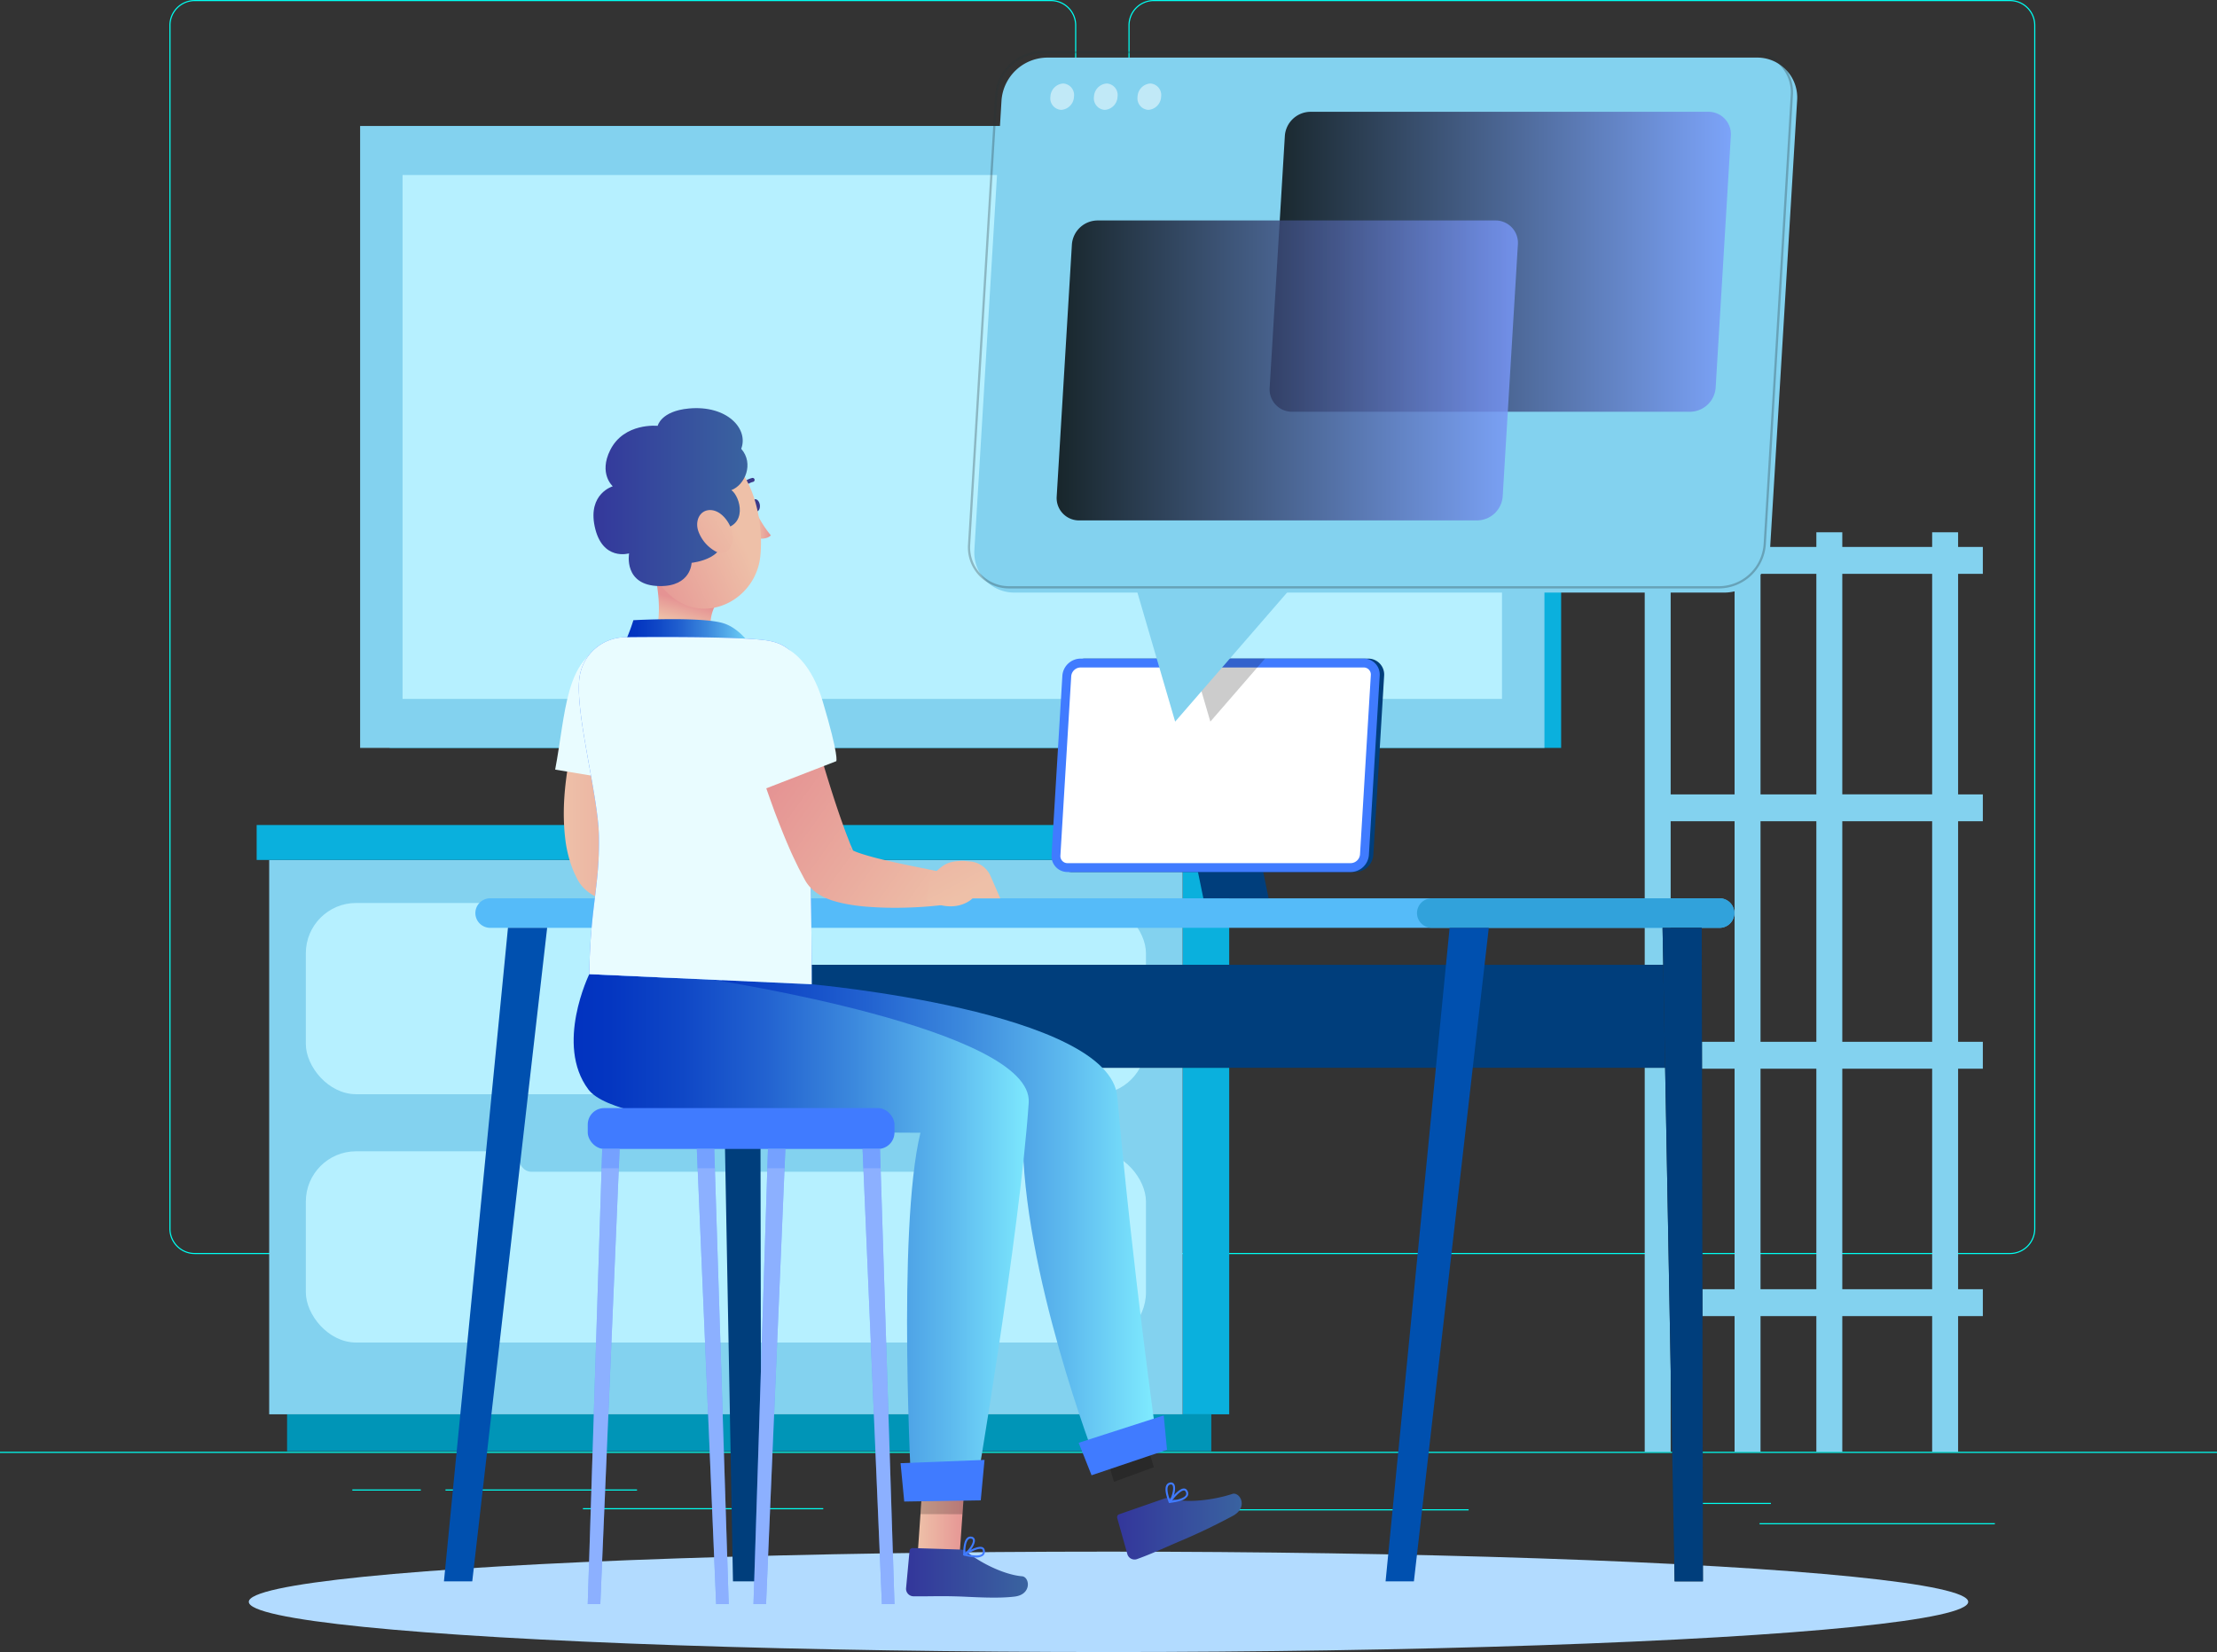 <svg xmlns="http://www.w3.org/2000/svg" xmlns:xlink="http://www.w3.org/1999/xlink" width="507.858" height="378.465" viewBox="0 0 507.858 378.465">
  <rect x="0" y="0" width="507.858" height="378.465" fill="#333333" stroke="none"/>
  <defs>
    <linearGradient id="linear-gradient" y1="0.5" x2="1" y2="0.5" gradientUnits="objectBoundingBox">
      <stop offset="0.016" stop-color="#eec0a8"/>
      <stop offset="1" stop-color="#e59393"/>
    </linearGradient>
    <linearGradient id="linear-gradient-2" x1="0.469" y1="0.598" x2="0.515" y2="0.397" xlink:href="#linear-gradient"/>
    <linearGradient id="linear-gradient-3" y1="0.5" x2="1" y2="0.5" gradientUnits="objectBoundingBox">
      <stop offset="0.002" stop-color="#0031bf"/>
      <stop offset="0.116" stop-color="#0436c1"/>
      <stop offset="0.267" stop-color="#0f47c6"/>
      <stop offset="0.439" stop-color="#2262d0"/>
      <stop offset="0.626" stop-color="#3c89dd"/>
      <stop offset="0.823" stop-color="#5db9ee"/>
      <stop offset="0.998" stop-color="#7febff"/>
    </linearGradient>
    <linearGradient id="linear-gradient-4" x1="0" y1="0.5" x2="1" y2="0.5" xlink:href="#linear-gradient"/>
    <linearGradient id="linear-gradient-5" x1="0.726" y1="0.351" x2="-0.001" y2="0.824" xlink:href="#linear-gradient"/>
    <linearGradient id="linear-gradient-6" y1="0.5" x2="1" y2="0.5" gradientUnits="objectBoundingBox">
      <stop offset="0" stop-color="#33369b"/>
      <stop offset="1" stop-color="#3a65a0"/>
    </linearGradient>
    <linearGradient id="linear-gradient-7" x1="1.086" y1="0.08" x2="-1.394" y2="1.861" xlink:href="#linear-gradient"/>
    <linearGradient id="linear-gradient-14" x1="1.016" y1="1" x2="0.198" y2="0.367" xlink:href="#linear-gradient"/>
    <linearGradient id="linear-gradient-15" x1="0.526" y1="0.682" x2="-1.794" y2="-2.435" xlink:href="#linear-gradient"/>
    <linearGradient id="linear-gradient-16" y1="0.5" x2="1" y2="0.5" gradientUnits="objectBoundingBox">
      <stop offset="0"/>
      <stop offset="1" stop-color="#7a99fb"/>
    </linearGradient>
  </defs>
  <g id="Group_334" data-name="Group 334" transform="translate(0 0)">
    <g id="Group_294" data-name="Group 294" transform="translate(0 0)">
      <rect id="Rectangle_246" data-name="Rectangle 246" width="507.858" height="0.254" transform="translate(0 332.592)" fill="#00fff2"/>
      <rect id="Rectangle_247" data-name="Rectangle 247" width="53.902" height="0.254" transform="translate(403.07 348.941)" fill="#00fff2"/>
      <rect id="Rectangle_248" data-name="Rectangle 248" width="59.587" height="0.254" transform="translate(276.839 345.758)" fill="#00fff2"/>
      <rect id="Rectangle_249" data-name="Rectangle 249" width="19.494" height="0.254" transform="translate(386.17 344.291)" fill="#00fff2"/>
      <rect id="Rectangle_250" data-name="Rectangle 250" width="43.872" height="0.254" transform="translate(102.052 341.216)" fill="#00fff2"/>
      <rect id="Rectangle_251" data-name="Rectangle 251" width="15.687" height="0.254" transform="translate(80.708 341.216)" fill="#00fff2"/>
      <rect id="Rectangle_252" data-name="Rectangle 252" width="55.047" height="0.254" transform="translate(133.538 345.504)" fill="#00fff2"/>
      <path id="Path_458" data-name="Path 458" d="M458.909,621.291H262.776a5.8,5.8,0,0,1-5.8-5.8V339.8a5.8,5.8,0,0,1,5.8-5.8H458.909a5.8,5.8,0,0,1,5.8,5.8v275.7A5.8,5.8,0,0,1,458.909,621.291ZM262.776,334.252a5.55,5.55,0,0,0-5.544,5.544v275.7a5.55,5.55,0,0,0,5.544,5.544H458.909a5.549,5.549,0,0,0,5.543-5.544V339.8a5.549,5.549,0,0,0-5.543-5.544Z" transform="translate(-218.171 -333.998)" fill="#00fff2"/>
      <path id="Path_459" data-name="Path 459" d="M779.307,621.291H583.173a5.8,5.8,0,0,1-5.8-5.8V339.8a5.8,5.8,0,0,1,5.8-5.8H779.307a5.8,5.8,0,0,1,5.8,5.8v275.7A5.8,5.8,0,0,1,779.307,621.291ZM583.173,334.252a5.549,5.549,0,0,0-5.542,5.544v275.7a5.549,5.549,0,0,0,5.542,5.544H779.307a5.55,5.55,0,0,0,5.544-5.544V339.8a5.55,5.55,0,0,0-5.544-5.544Z" transform="translate(-318.872 -333.998)" fill="#00fff2"/>
    </g>
    <g id="Group_298" data-name="Group 298" transform="translate(58.795 28.862)">
      <g id="Group_295" data-name="Group 295" transform="translate(0 160.139)">
        <rect id="Rectangle_253" data-name="Rectangle 253" width="10.675" height="126.995" transform="translate(222.783 135) rotate(180)" fill="#0ab0dd"/>
        <rect id="Rectangle_254" data-name="Rectangle 254" width="211.716" height="8.464" transform="translate(218.683 143.464) rotate(180)" fill="#0095b7"/>
        <rect id="Rectangle_255" data-name="Rectangle 255" width="209.24" height="126.995" transform="translate(2.868 8.005)" fill="#83d2ef"/>
        <rect id="Rectangle_256" data-name="Rectangle 256" width="11.031" height="8.005" transform="translate(225.651 8.005) rotate(180)" fill="#0095b7"/>
        <rect id="Rectangle_257" data-name="Rectangle 257" width="214.62" height="8.005" fill="#0ab0dd"/>
        <rect id="Rectangle_258" data-name="Rectangle 258" width="192.453" height="43.81" rx="11.521" transform="translate(11.262 17.861)" fill="#b6f0ff"/>
        <rect id="Rectangle_259" data-name="Rectangle 259" width="192.453" height="43.81" rx="11.521" transform="translate(11.262 74.747)" fill="#b6f0ff"/>
        <rect id="Rectangle_260" data-name="Rectangle 260" width="94.561" height="6.008" rx="2.617" transform="translate(154.769 22.539) rotate(180)" fill="#83d2ef"/>
        <rect id="Rectangle_261" data-name="Rectangle 261" width="94.561" height="6.008" rx="2.617" transform="translate(154.769 79.426) rotate(180)" fill="#83d2ef"/>
      </g>
      <path id="Path_460" data-name="Path 460" d="M827.293,521.351v-6.158h-5.665v-3.367h-5.944v3.367H795.1v-3.367h-5.943v3.367H776.368v-3.367h-5.944v3.367H755.784v-3.367H749.84V722.482h5.944V691.393h14.641v31.088h5.944V691.393h12.788v31.088H795.1V691.393h20.585v31.088h5.944V691.393h5.665v-6.158h-5.665V634.712h5.665v-6.158h-5.665V578.032h5.665v-6.158h-5.665V521.351Zm-38.137,0v50.523H776.368V521.351Zm0,56.681v50.523H776.368V578.032Zm-33.372-56.681h14.641v50.523H755.784Zm0,56.681h14.641v50.523H755.784Zm0,107.2V634.712h14.641v50.523Zm20.585,0V634.712h12.788v50.523Zm39.316,0H795.1V634.712h20.585Zm0-56.681H795.1V578.032h20.585Zm0-56.681H795.1V521.351h20.585Z" transform="translate(-431.872 -418.751)" fill="#83d2ef"/>
      <g id="Group_297" data-name="Group 297" transform="translate(23.701 0)">
        <g id="Group_296" data-name="Group 296">
          <rect id="Rectangle_262" data-name="Rectangle 262" width="268.354" height="142.476" transform="translate(275.121 142.476) rotate(180)" fill="#0ab0dd"/>
          <rect id="Rectangle_263" data-name="Rectangle 263" width="271.296" height="142.476" transform="translate(271.296 142.476) rotate(180)" fill="#83d2ef"/>
          <rect id="Rectangle_264" data-name="Rectangle 264" width="120.02" height="251.853" transform="translate(261.575 11.228) rotate(90)" fill="#b6f0ff"/>
        </g>
      </g>
    </g>
    <ellipse id="_Path_" data-name="&lt;Path&gt;" cx="196.936" cy="11.501" rx="196.936" ry="11.501" transform="translate(56.993 355.462)" fill="#b2dbff"/>
    <g id="Group_309" data-name="Group 309" transform="translate(101.696 150.882)">
      <g id="Group_307" data-name="Group 307" transform="translate(0 54.912)">
        <g id="Group_306" data-name="Group 306">
          <g id="Group_299" data-name="Group 299" transform="translate(7.198)">
            <path id="Path_461" data-name="Path 461" d="M644.209,640.884H362.573a3.392,3.392,0,0,1-3.383-3.382h0a3.393,3.393,0,0,1,3.383-3.383H644.209a3.392,3.392,0,0,1,3.382,3.383h0A3.391,3.391,0,0,1,644.209,640.884Z" transform="translate(-359.19 -634.12)" fill="#55bbf9"/>
            <path id="Path_462" data-name="Path 462" d="M743.08,640.884H677.149a3.391,3.391,0,0,1-3.382-3.382h0a3.392,3.392,0,0,1,3.382-3.383H743.08a3.392,3.392,0,0,1,3.382,3.383h0A3.391,3.391,0,0,1,743.08,640.884Z" transform="translate(-458.061 -634.12)" fill="#31a2db"/>
          </g>
          <g id="Group_305" data-name="Group 305" transform="translate(0 6.765)">
            <g id="Group_300" data-name="Group 300" transform="translate(68.471 8.478)">
              <rect id="Rectangle_265" data-name="Rectangle 265" width="216.605" height="23.574" fill="#263238"/>
              <rect id="Rectangle_266" data-name="Rectangle 266" width="216.605" height="23.574" fill="#003e7c"/>
            </g>
            <g id="Group_301" data-name="Group 301" transform="translate(279.155)">
              <path id="Path_463" data-name="Path 463" d="M758.561,793.7h6.487l-.27-149.716H755.8Z" transform="translate(-755.802 -643.985)" fill="#263238"/>
              <path id="Path_464" data-name="Path 464" d="M758.561,793.7h6.487l-.27-149.716H755.8Z" transform="translate(-755.802 -643.985)" fill="#003e7c"/>
            </g>
            <g id="Group_302" data-name="Group 302" transform="translate(215.705)">
              <path id="Path_465" data-name="Path 465" d="M669.757,793.7h-6.487l14.666-149.716h8.977Z" transform="translate(-663.269 -643.985)" fill="#0050af"/>
            </g>
            <g id="Group_303" data-name="Group 303" transform="translate(63.45)">
              <path id="Path_466" data-name="Path 466" d="M443.984,793.7h6.487l-.27-149.716h-8.976Z" transform="translate(-441.225 -643.985)" fill="#003e7c"/>
            </g>
            <g id="Group_304" data-name="Group 304">
              <path id="Path_467" data-name="Path 467" d="M355.18,793.7h-6.487l14.666-149.716h8.976Z" transform="translate(-348.693 -643.985)" fill="#0050af"/>
            </g>
          </g>
        </g>
      </g>
      <g id="Group_308" data-name="Group 308" transform="translate(139.181)">
        <path id="Path_468" data-name="Path 468" d="M614.6,620.719h-14.95l-5.988-29.237h14.95Z" transform="translate(-564.867 -565.807)" fill="#003e7c"/>
        <path id="Path_469" data-name="Path 469" d="M621.705,602.926H556.832a3.649,3.649,0,0,1-3.675-3.911l2.477-41.067a4.222,4.222,0,0,1,4.146-3.91h64.873a3.65,3.65,0,0,1,3.675,3.91l-2.477,41.067A4.222,4.222,0,0,1,621.705,602.926Z" transform="translate(-552.135 -554.039)" fill="#003e7c"/>
        <path id="Path_470" data-name="Path 470" d="M620.224,602.926H555.351a3.649,3.649,0,0,1-3.675-3.911l2.477-41.067a4.222,4.222,0,0,1,4.146-3.91h64.873a3.65,3.65,0,0,1,3.675,3.91l-2.477,41.067A4.223,4.223,0,0,1,620.224,602.926Z" transform="translate(-551.669 -554.039)" fill="#407bff"/>
        <path id="Path_471" data-name="Path 471" d="M556.282,601.826a1.62,1.62,0,0,1-1.646-1.757L557.113,559a2.182,2.182,0,0,1,2.119-2H624.1a1.618,1.618,0,0,1,1.646,1.757l-2.477,41.067a2.182,2.182,0,0,1-2.118,2Z" transform="translate(-552.601 -554.97)" fill="#fff"/>
        <path id="Path_472" data-name="Path 472" d="M598.581,554.039l4.216,14.433,12.513-14.433Z" transform="translate(-566.414 -554.039)" opacity="0.2"/>
      </g>
    </g>
    <g id="Group_329" data-name="Group 329" transform="translate(127.174 93.5)">
      <g id="Group_322" data-name="Group 322">
        <path id="Path_473" data-name="Path 473" d="M451.531,502.279c.1.78.588,1.374,1.1,1.329s.847-.714.75-1.493-.589-1.374-1.1-1.329S451.435,501.5,451.531,502.279Z" transform="translate(-406.488 -479.919)" fill="#3a3989"/>
        <path id="Path_474" data-name="Path 474" d="M452.785,504.633a24.99,24.99,0,0,0,3.512,5.641c-1.12,1.127-3.158.667-3.158.667Z" transform="translate(-406.887 -481.129)" fill="url(#linear-gradient)"/>
        <path id="Path_475" data-name="Path 475" d="M447.578,497.039a.46.46,0,0,1-.482-.631,4.425,4.425,0,0,1,3.14-2.733.453.453,0,0,1,.531.376.46.46,0,0,1-.375.531,3.509,3.509,0,0,0-2.442,2.172A.463.463,0,0,1,447.578,497.039Z" transform="translate(-405.088 -477.681)" fill="#3a3989"/>
        <path id="Path_476" data-name="Path 476" d="M417.836,520.809l6.107,4.673,8.314,6.372a8.818,8.818,0,0,0-.813,3.036c-.289,2.338-.583,4.116,4.6,5.5a2.943,2.943,0,0,1,2.219,2.3c.207,1.378-.642,3.086-5.436,3.874a22.025,22.025,0,0,1-13.536-2.311c-2.031-.976-2.083-2.23-1.181-4.3C420.663,534.106,419.419,526.633,417.836,520.809Z" transform="translate(-395.813 -486.213)" fill="url(#linear-gradient-2)"/>
        <path id="Path_477" data-name="Path 477" d="M407.78,548.119a41.81,41.81,0,0,0,2.878-7.025s15.447-.846,20.547.677,8.263,8.126,8.263,8.126Z" transform="translate(-392.742 -492.514)" fill="url(#linear-gradient-3)"/>
        <g id="Group_311" data-name="Group 311" transform="translate(0 53.869)">
          <path id="Path_478" data-name="Path 478" d="M408.245,565.966c-.382,1.138-.8,2.53-1.194,3.815l-1.142,3.954c-.718,2.648-1.4,5.3-1.946,7.936a77.812,77.812,0,0,0-1.307,7.824,37.157,37.157,0,0,0-.227,7.279,16.394,16.394,0,0,0,.471,3c.064.2.113.431.179.623s.14.359.2.545l.011.034c0,.013.016.04-.022-.034a3.073,3.073,0,0,0-.172-.284,4.157,4.157,0,0,0-.33-.428,2.7,2.7,0,0,0-.453-.418c-.2-.14-.23-.115-.189-.07a4.413,4.413,0,0,0,.954.538c.459.207,1,.413,1.572.605,1.152.379,2.425.736,3.727,1.079,5.248,1.326,10.962,2.349,16.537,3.537l-.182,7.041a86.962,86.962,0,0,1-8.978.736,82.849,82.849,0,0,1-9.137-.152,43.265,43.265,0,0,1-4.81-.584c-.835-.151-1.694-.331-2.611-.579a16.316,16.316,0,0,1-3.058-1.129,11.3,11.3,0,0,1-2-1.266,9.111,9.111,0,0,1-1.224-1.181,8.064,8.064,0,0,1-.65-.867c-.109-.169-.213-.342-.313-.516l-.129-.244-.7-1.433c-.213-.476-.381-.943-.566-1.419a28.561,28.561,0,0,1-1.377-5.486c-.966-7.062-.217-13.351.839-19.477.566-3.051,1.237-6.046,2.045-8.994q.6-2.213,1.29-4.4c.463-1.486.937-2.853,1.527-4.448Z" transform="translate(-386.756 -552.747)" fill="url(#linear-gradient-4)"/>
          <g id="Group_310" data-name="Group 310">
            <path id="Path_479" data-name="Path 479" d="M397.937,549.389c9.605-2.533,15.3,5.324,12.046,18.318s-4.334,13.443-4.334,13.443l-19.8-3.3C388.289,565.074,388.1,551.983,397.937,549.389Z" transform="translate(-385.849 -548.916)" fill="#e9fcff"/>
          </g>
          <path id="Path_480" data-name="Path 480" d="M444.1,621.759l-1.495-.137c-4.245,0-4.97,1.164-7.583,3.59l-.972,5.34c6.856,3.513,10.533-.338,10.534-.339h6.352l-2.238-5.133A5.569,5.569,0,0,0,444.1,621.759Z" transform="translate(-400.998 -571.767)" fill="#b55b52"/>
        </g>
        <path id="Path_481" data-name="Path 481" d="M414.044,498.914c1.727,9.253,2.267,14.765,7.564,18.892,7.968,6.208,18.938.309,20.008-9.322.963-8.669-2.021-22.345-11.6-24.772A13.073,13.073,0,0,0,414.044,498.914Z" transform="translate(-394.638 -474.422)" fill="url(#linear-gradient-5)"/>
        <path id="Path_482" data-name="Path 482" d="M427.609,498.081c6.6-.531,4.675-7.485,2.63-8.946,3.1-1.169,5.235-6.077,2.25-9.466,1.748-4.558-3.243-10.05-12.008-9.232-6.4.6-7.129,3.973-7.129,3.973s-7.677-.805-10.861,5.53c-2.724,5.421.576,8.319.576,8.319s-5.726,1.665-4.148,9.174c1.694,8.063,7.888,6.194,7.888,6.194s-1.391,7.387,6.985,7.494c7.243.092,7.331-5.332,7.331-5.332S430.531,504.864,427.609,498.081Z" transform="translate(-389.87 -470.355)" fill="url(#linear-gradient-6)"/>
        <path id="Path_483" data-name="Path 483" d="M433.584,509.321a8.621,8.621,0,0,0,4.017,4.607c2.417,1.238,4.264-1.332,3.839-3.964-.383-2.368-2.449-5.408-4.993-5.551C433.94,504.271,432.681,506.862,433.584,509.321Z" transform="translate(-400.76 -481.057)" fill="url(#linear-gradient-7)"/>
        <g id="Group_321" data-name="Group 321" transform="translate(4.234 52.451)">
          <g id="Group_320" data-name="Group 320">
            <g id="Group_319" data-name="Group 319">
              <g id="Group_318" data-name="Group 318">
                <g id="Group_313" data-name="Group 313" transform="translate(19.404 78.057)">
                  <path id="Path_484" data-name="Path 484" d="M574.4,833.742l9.029-3.664-6.375-21.693-9.029,3.664Z" transform="translate(-466.746 -707.105)" fill="url(#linear-gradient-4)"/>
                  <path id="Path_485" data-name="Path 485" d="M571.117,822.564l9.122-3.345-3.184-10.834-9.029,3.664Z" transform="translate(-466.746 -707.105)" opacity="0.2"/>
                  <path id="Path_486" data-name="Path 486" d="M584.392,834.147l-10.324,3.593a.7.7,0,0,0-.463.865l2.342,8.341a1.725,1.725,0,0,0,2.178,1.075c3.572-1.313,5.008-2.032,9.423-3.934a140.517,140.517,0,0,0,12.715-6.073c3.441-2.028,1.367-5.495-.309-4.93-3.969,1.339-10.48,2.211-13.783,1.076A2.741,2.741,0,0,0,584.392,834.147Z" transform="translate(-468.49 -714.849)" fill="url(#linear-gradient-6)"/>
                  <g id="Group_312" data-name="Group 312">
                    <path id="Path_487" data-name="Path 487" d="M455.454,662.16s68.248,6.147,70,25.784c3.557,39.945,9,78.464,9,78.464l-13.881,5.078s-17-43.887-16.772-75.191c-19.68-5.556-71.438,2.6-79.9-12.583-7.473-13.406-.915-23.029-.915-23.029Z" transform="translate(-420.322 -660.683)" fill="url(#linear-gradient-3)"/>
                  </g>
                  <path id="Path_488" data-name="Path 488" d="M563.692,820.591l17.285-5.839-.755-7.878-19.484,6.279Z" transform="translate(-464.455 -706.63)" fill="#407bff"/>
                  <path id="Path_489" data-name="Path 489" d="M593.621,834.071a12.166,12.166,0,0,1-2.563.524.226.226,0,0,1-.207-.359c.222-.306,2.2-2.989,3.48-2.94a.851.851,0,0,1,.71.433,1.244,1.244,0,0,1,.136,1.255A2.625,2.625,0,0,1,593.621,834.071Zm-2.083.008c1.758-.245,2.951-.717,3.231-1.293a.813.813,0,0,0-.114-.817.4.4,0,0,0-.341-.219C593.628,831.724,592.369,833.029,591.539,834.079Z" transform="translate(-473.906 -714.307)" fill="#407bff"/>
                  <path id="Path_490" data-name="Path 490" d="M590.778,833.953a.223.223,0,0,1-.106.01.226.226,0,0,1-.175-.132c-.048-.109-1.174-2.68-.557-3.9a1.13,1.13,0,0,1,.8-.614.868.868,0,0,1,1,.378c.561.928-.142,3.323-.867,4.187A.227.227,0,0,1,590.778,833.953Zm-.041-4.162a.674.674,0,0,0-.394.348c-.368.725.084,2.265.413,3.129.564-.953.969-2.728.6-3.337-.069-.116-.192-.24-.517-.169A.89.89,0,0,0,590.737,829.791Z" transform="translate(-473.575 -713.676)" fill="#407bff"/>
                </g>
                <g id="Group_315" data-name="Group 315" transform="translate(0 77.216)">
                  <path id="Path_491" data-name="Path 491" d="M506.852,844.116l9.652-.457,1.58-22.788-9.652.457Z" transform="translate(-428.114 -710.19)" fill="url(#linear-gradient-4)"/>
                  <path id="Path_492" data-name="Path 492" d="M515.532,851.538l-10.925-.346a.7.7,0,0,0-.742.642l-.8,8.627a1.724,1.724,0,0,0,1.647,1.784c3.806.055,5.63-.112,10.434.04,2.956.094,8.771.534,12.823.023,3.963-.5,3.432-4.5,1.668-4.649-4.174-.342-9.769-3.227-12.447-5.47A2.743,2.743,0,0,0,515.532,851.538Z" transform="translate(-426.921 -719.719)" fill="url(#linear-gradient-6)"/>
                  <path id="Path_493" data-name="Path 493" d="M524.94,853.216a12.105,12.105,0,0,1-2.58-.43.226.226,0,0,1-.066-.408c.318-.206,3.13-2,4.3-1.5a.851.851,0,0,1,.507.659,1.245,1.245,0,0,1-.322,1.221A2.626,2.626,0,0,1,524.94,853.216Zm-1.947-.739c1.729.4,3.011.388,3.479-.049a.815.815,0,0,0,.186-.805.4.4,0,0,0-.24-.326C525.788,851.027,524.144,851.8,522.993,852.477Z" transform="translate(-432.935 -719.593)" fill="#407bff"/>
                  <path id="Path_494" data-name="Path 494" d="M522.407,851.716a.221.221,0,0,1-.1-.028.228.228,0,0,1-.116-.186c-.006-.119-.136-2.922.875-3.837a1.134,1.134,0,0,1,.971-.286.87.87,0,0,1,.8.712c.191,1.068-1.323,3.052-2.31,3.6A.23.23,0,0,1,522.407,851.716Zm1.454-3.9a.672.672,0,0,0-.493.184c-.6.545-.734,2.145-.736,3.069.868-.688,1.882-2.2,1.757-2.9-.023-.133-.093-.293-.422-.344A.95.95,0,0,0,523.86,847.816Z" transform="translate(-432.931 -718.516)" fill="#407bff"/>
                  <g id="Group_314" data-name="Group 314" transform="translate(79.44 110.688)">
                    <path id="Path_495" data-name="Path 495" d="M508.752,821.338l9.656-.457-.909,13.031-9.623-.016Z" transform="translate(-507.876 -820.881)" opacity="0.2"/>
                  </g>
                  <path id="Path_496" data-name="Path 496" d="M423.9,660.743s73.535,11.234,72.367,28.169c-2.1,30.481-12.321,90.026-12.321,90.026l-14.482.2s-3.422-61.084,2-83.345c-18.081,0-69.111-.633-76.077-9.932-7.694-10.27.221-26.408.221-26.408Z" transform="translate(-392.023 -659.457)" fill="url(#linear-gradient-3)"/>
                  <path id="Path_497" data-name="Path 497" d="M502.078,831.283l17.529-.273.862-9.266-19.234.755Z" transform="translate(-426.348 -710.464)" fill="#407bff"/>
                </g>
                <path id="Path_498" data-name="Path 498" d="M437.391,547.713c-5.917-1.151-32.628-.822-32.628-.822a10.664,10.664,0,0,0-10.882,9.426c-.935,8.238,4.291,26.643,4.474,36.034.224,11.528-1.979,16.2-2.2,31.713l50.952,2.318c0-31.21-1.354-57.054-2.591-69.444C444.086,552.632,443.309,548.865,437.391,547.713Z" transform="translate(-392.572 -546.848)" fill="#407bff"/>
                <path id="Path_499" data-name="Path 499" d="M437.391,547.713c-5.917-1.151-32.628-.822-32.628-.822a10.664,10.664,0,0,0-10.882,9.426c-.935,8.238,4.291,26.643,4.474,36.034.224,11.528-1.979,16.2-2.2,31.713l50.952,2.318c0-31.21-1.354-57.054-2.591-69.444C444.086,552.632,443.309,548.865,437.391,547.713Z" transform="translate(-392.572 -546.848)" fill="#e9fcff"/>
                <g id="Group_317" data-name="Group 317" transform="translate(34.229 1.534)">
                  <path id="Path_500" data-name="Path 500" d="M461.265,562.456c1.6,5.483,3.2,11.116,4.856,16.627s3.346,11.04,5.262,16.274c.464,1.331.97,2.569,1.461,3.847l.78,1.8.1.226.049.113.024.056.011.025-.04-.074a3.907,3.907,0,0,0-.645-.856c-.352-.336-.485-.364-.508-.359a2.457,2.457,0,0,0,.766.476,14.687,14.687,0,0,0,1.537.619c1.147.394,2.433.752,3.747,1.105,5.308,1.353,11.108,2.39,16.762,3.594l-.181,7.041a87.725,87.725,0,0,1-9.108.741,82.624,82.624,0,0,1-9.276-.177,42.433,42.433,0,0,1-4.9-.631c-.855-.163-1.735-.357-2.691-.638a14.746,14.746,0,0,1-3.246-1.34,10.034,10.034,0,0,1-2.237-1.719,8.425,8.425,0,0,1-1.3-1.74l-.346-.643-1.148-2.174c-.675-1.422-1.4-2.857-2-4.27-1.258-2.846-2.351-5.67-3.444-8.5-1.029-2.839-2.048-5.674-2.981-8.52-1.876-5.711-3.571-11.376-5.047-17.251Z" transform="translate(-443.695 -553.288)" fill="url(#linear-gradient-14)"/>
                  <g id="Group_316" data-name="Group 316">
                    <path id="Path_501" data-name="Path 501" d="M445.039,552.592c6.969-7.078,15.873-3.224,19.706,9.611s3.13,13.774,3.13,13.774l-18.716,7.259C444.74,571,437.9,559.84,445.039,552.592Z" transform="translate(-441.942 -549.085)" fill="#e9fcff"/>
                  </g>
                  <path id="Path_502" data-name="Path 502" d="M519.976,621.759l-1.494-.137c-4.245,0-4.97,1.164-7.583,3.59l-.973,5.34c6.856,3.513,10.533-.338,10.534-.339h6.353l-2.238-5.133A5.57,5.57,0,0,0,519.976,621.759Z" transform="translate(-463.309 -571.884)" fill="url(#linear-gradient-15)"/>
                </g>
              </g>
            </g>
          </g>
        </g>
      </g>
      <g id="Group_328" data-name="Group 328" transform="translate(7.462 160.35)">
        <rect id="Rectangle_267" data-name="Rectangle 267" width="70.266" height="9.361" rx="3.775" transform="translate(70.266 9.361) rotate(180)" fill="#407bff"/>
        <g id="Group_323" data-name="Group 323" transform="translate(0 9.361)">
          <path id="Path_503" data-name="Path 503" d="M399.613,822.132h-2.882l3.318-104.276h3.988Z" transform="translate(-396.731 -717.856)" fill="#407bff"/>
          <path id="Path_504" data-name="Path 504" d="M399.613,822.132h-2.882l3.318-104.276h3.988Z" transform="translate(-396.731 -717.856)" fill="#fff" opacity="0.4"/>
        </g>
        <g id="Group_324" data-name="Group 324" transform="translate(24.992 9.361)">
          <path id="Path_505" data-name="Path 505" d="M437.6,822.132h2.882l-3.318-104.276h-3.988Z" transform="translate(-433.179 -717.856)" fill="#407bff"/>
          <path id="Path_506" data-name="Path 506" d="M437.6,822.132h2.882l-3.318-104.276h-3.988Z" transform="translate(-433.179 -717.856)" fill="#fff" opacity="0.4"/>
        </g>
        <g id="Group_325" data-name="Group 325" transform="translate(37.967 9.361)">
          <path id="Path_507" data-name="Path 507" d="M454.984,822.132H452.1l3.318-104.276h3.988Z" transform="translate(-452.101 -717.856)" fill="#407bff"/>
          <path id="Path_508" data-name="Path 508" d="M454.984,822.132H452.1l3.318-104.276h3.988Z" transform="translate(-452.101 -717.856)" fill="#fff" opacity="0.4"/>
        </g>
        <g id="Group_326" data-name="Group 326" transform="translate(62.96 9.361)">
          <path id="Path_509" data-name="Path 509" d="M492.973,822.132h2.882l-3.318-104.276h-3.988Z" transform="translate(-488.549 -717.856)" fill="#407bff"/>
          <path id="Path_510" data-name="Path 510" d="M492.973,822.132h2.882l-3.318-104.276h-3.988Z" transform="translate(-488.549 -717.856)" fill="#fff" opacity="0.4"/>
        </g>
        <g id="Group_327" data-name="Group 327" transform="translate(3.173 9.358)" opacity="0.3">
          <path id="Path_511" data-name="Path 511" d="M401.5,717.851h3.993l-.186,4.432h-3.949Z" transform="translate(-401.359 -717.851)" fill="#407bff"/>
          <path id="Path_512" data-name="Path 512" d="M437.308,722.283h-3.941l-.186-4.432h3.986Z" transform="translate(-411.361 -717.851)" fill="#407bff"/>
          <path id="Path_513" data-name="Path 513" d="M460.862,717.851l-.186,4.432h-3.941l.142-4.432Z" transform="translate(-418.764 -717.851)" fill="#407bff"/>
          <path id="Path_514" data-name="Path 514" d="M492.68,722.283h-3.948l-.186-4.432h3.993Z" transform="translate(-428.762 -717.851)" fill="#407bff"/>
        </g>
      </g>
    </g>
    <g id="Group_333" data-name="Group 333" transform="translate(221.725 11.723)">
      <g id="Group_331" data-name="Group 331">
        <path id="Path_515" data-name="Path 515" d="M697.755,475.8H535.107a9.151,9.151,0,0,1-9.212-9.8l6.211-102.961a10.586,10.586,0,0,1,10.4-9.8H705.149a9.15,9.15,0,0,1,9.213,9.8L708.151,466A10.587,10.587,0,0,1,697.755,475.8Z" transform="translate(-524.41 -351.767)" fill="#83d2ef"/>
        <path id="Path_516" data-name="Path 516" d="M571.088,500.231l15.006,51.333L630.6,500.231Z" transform="translate(-538.62 -397.968)" fill="#83d2ef"/>
        <path id="Path_517" data-name="Path 517" d="M720.873,440.07H629.7a5.129,5.129,0,0,1-5.164-5.5l3.481-57.715a5.935,5.935,0,0,1,5.828-5.5h91.173a5.129,5.129,0,0,1,5.164,5.5L726.7,434.574A5.934,5.934,0,0,1,720.873,440.07Z" transform="translate(-555.415 -357.465)" opacity="0.82" fill="url(#linear-gradient-16)" style="mix-blend-mode: color-dodge;isolation: isolate"/>
        <path id="Path_518" data-name="Path 518" d="M649.732,476.374H558.559a5.129,5.129,0,0,1-5.164-5.5l3.481-57.715a5.934,5.934,0,0,1,5.828-5.5h91.173a5.129,5.129,0,0,1,5.164,5.5l-3.481,57.715A5.935,5.935,0,0,1,649.732,476.374Z" transform="translate(-533.056 -368.875)" opacity="0.82" fill="url(#linear-gradient-16)" style="mix-blend-mode: color-dodge;isolation: isolate"/>
        <g id="Group_330" data-name="Group 330" transform="translate(18.889 7.406)" opacity="0.5">
          <path id="Path_519" data-name="Path 519" d="M556.692,364.915a3.138,3.138,0,0,1-2.916,3.021,2.64,2.64,0,0,1-2.482-3.021,3.137,3.137,0,0,1,2.916-3.021A2.641,2.641,0,0,1,556.692,364.915Z" transform="translate(-551.285 -361.894)" fill="#fff"/>
          <path id="Path_520" data-name="Path 520" d="M571.245,364.915a3.138,3.138,0,0,1-2.916,3.021,2.64,2.64,0,0,1-2.482-3.021,3.137,3.137,0,0,1,2.916-3.021A2.64,2.64,0,0,1,571.245,364.915Z" transform="translate(-555.859 -361.894)" fill="#fff"/>
          <path id="Path_521" data-name="Path 521" d="M585.8,364.915a3.138,3.138,0,0,1-2.916,3.021,2.64,2.64,0,0,1-2.482-3.021,3.137,3.137,0,0,1,2.916-3.021A2.64,2.64,0,0,1,585.8,364.915Z" transform="translate(-560.433 -361.894)" fill="#fff"/>
        </g>
        <path id="Path_522" data-name="Path 522" d="M695.87,474.172H533.222a9.4,9.4,0,0,1-9.465-10.073l6.21-102.961a10.825,10.825,0,0,1,10.65-10.043H703.263a9.4,9.4,0,0,1,9.466,10.073l-6.21,102.961A10.824,10.824,0,0,1,695.87,474.172ZM540.617,351.6a10.308,10.308,0,0,0-10.142,9.565l-6.211,102.961a8.9,8.9,0,0,0,8.959,9.535H695.87a10.309,10.309,0,0,0,10.142-9.565l6.21-102.961a8.9,8.9,0,0,0-8.959-9.535Z" transform="translate(-523.738 -351.094)" fill="#263238" opacity="0.3"/>
      </g>
    </g>
  </g>
</svg>
